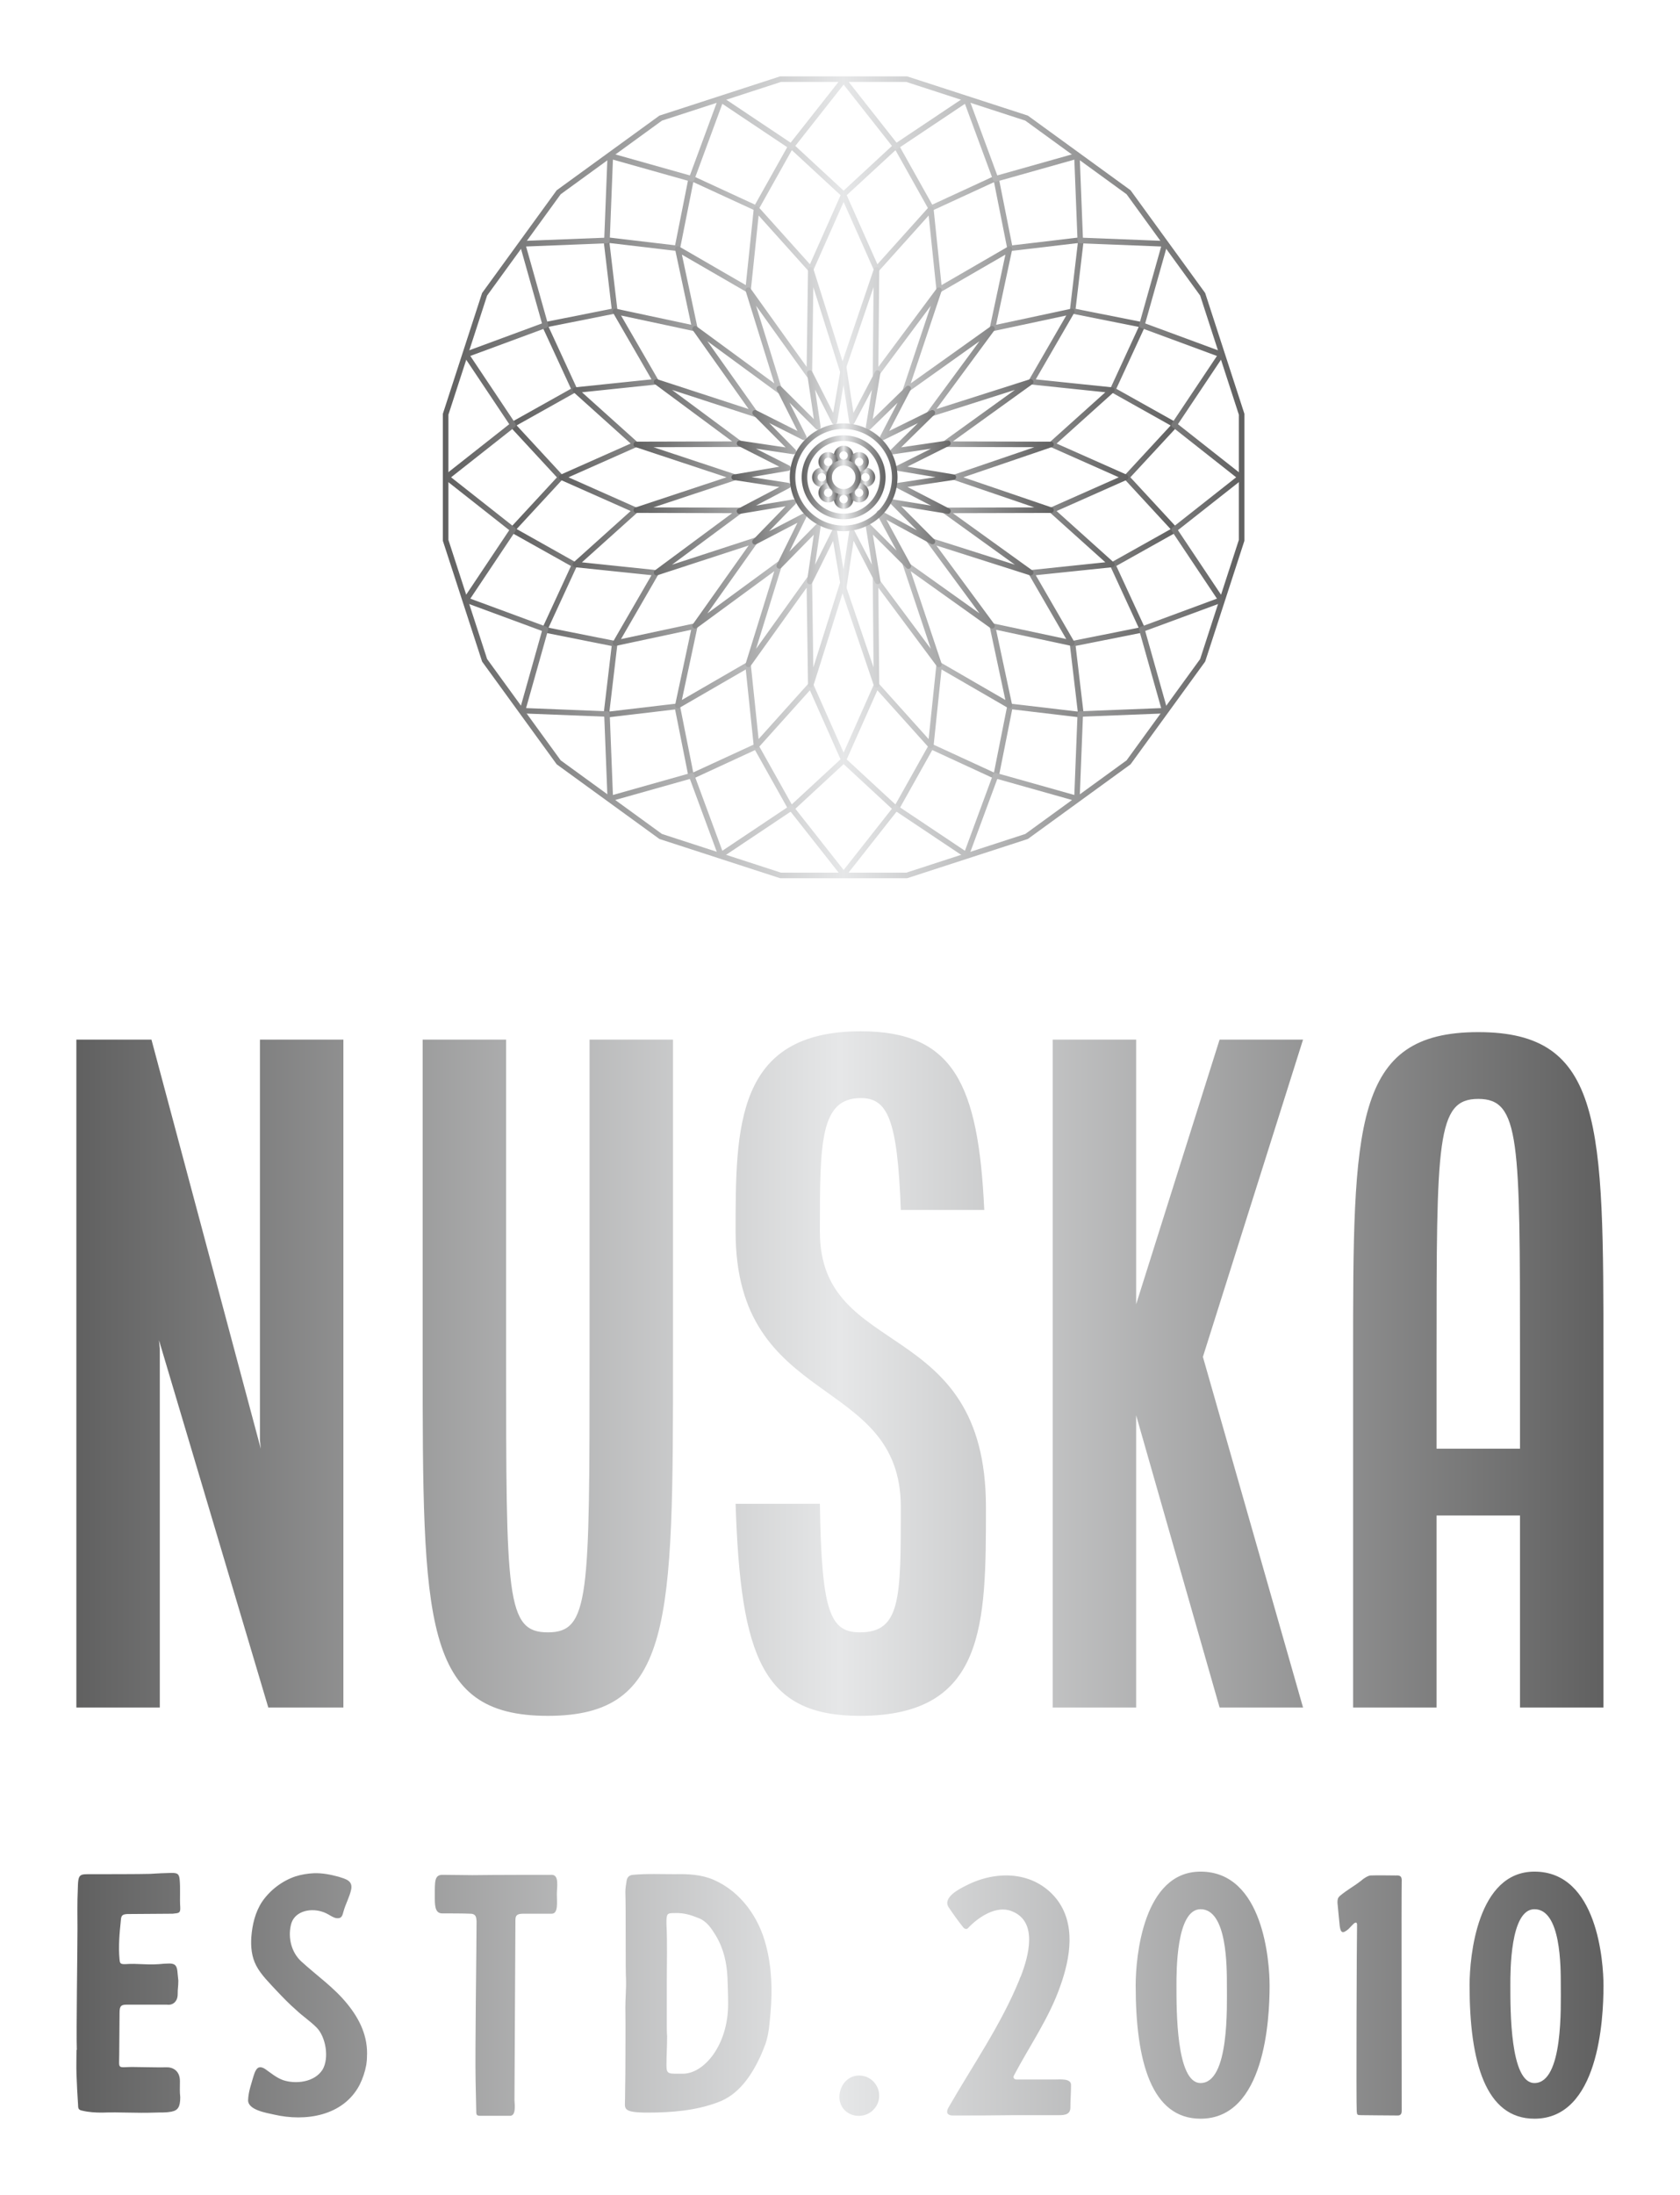 
        <svg xmlns="http://www.w3.org/2000/svg" xmlns:xlink="http://www.w3.org/1999/xlink" version="1.1" width="2468.711" 
        height="3224.428" viewBox="0 0 2468.711 3224.428">
			
			<g transform="scale(11.221) translate(10, 10)">
				<defs id="SvgjsDefs1078"><linearGradient id="SvgjsLinearGradient1085"><stop id="SvgjsStop1086" stop-color="#616161" offset="0"></stop><stop id="SvgjsStop1087" stop-color="#e6e7e8" offset="0.5"></stop><stop id="SvgjsStop1088" stop-color="#616161" offset="1"></stop></linearGradient><linearGradient id="SvgjsLinearGradient1089"><stop id="SvgjsStop1090" stop-color="#616161" offset="0"></stop><stop id="SvgjsStop1091" stop-color="#e6e7e8" offset="0.5"></stop><stop id="SvgjsStop1092" stop-color="#616161" offset="1"></stop></linearGradient><linearGradient id="SvgjsLinearGradient1093"><stop id="SvgjsStop1094" stop-color="#616161" offset="0"></stop><stop id="SvgjsStop1095" stop-color="#e6e7e8" offset="0.5"></stop><stop id="SvgjsStop1096" stop-color="#616161" offset="1"></stop></linearGradient></defs><g id="SvgjsG1079" featureKey="symbolFeature-0" transform="matrix(1.455,0,0,1.455,35.732,-12.268)" fill="url(#SvgjsLinearGradient1085)"><title xmlns="http://www.w3.org/2000/svg">geom</title><path xmlns="http://www.w3.org/2000/svg" d="M50.173,80.571H38.827a.243.243,0,0,1-.077-.012L27.958,77.052a.255.255,0,0,1-.07-.036l-9.18-6.669a.246.246,0,0,1-.055-.055l-6.669-9.18a.255.255,0,0,1-.036-.07L8.441,50.25a.243.243,0,0,1-.012-.077V38.827a.243.243,0,0,1,.012-.077l3.506-10.792a.255.255,0,0,1,.036-.07l6.669-9.18a.246.246,0,0,1,.055-.055l9.18-6.669a.255.255,0,0,1,.07-.036L38.75,8.441a.243.243,0,0,1,.077-.012H50.173a.243.243,0,0,1,.077.012l10.792,3.506a.255.255,0,0,1,.07.036l9.18,6.669a.246.246,0,0,1,.055.055l6.669,9.18a.255.255,0,0,1,.036.07L80.559,38.75a.243.243,0,0,1,.012.077V50.173a.243.243,0,0,1-.012.077L77.052,61.042a.255.255,0,0,1-.036.07l-6.669,9.18a.246.246,0,0,1-.055.055l-9.18,6.669a.255.255,0,0,1-.07.036L50.25,80.559A.243.243,0,0,1,50.173,80.571Zm-11.307-.5H50.134L60.85,76.589l9.116-6.623,6.623-9.116,3.482-10.716V38.866L76.589,28.15l-6.623-9.116L60.85,12.411,50.134,8.929H38.866L28.15,12.411l-9.116,6.623L12.411,28.15,8.929,38.866V50.134L12.411,60.85l6.623,9.116,9.116,6.623Z"></path><path xmlns="http://www.w3.org/2000/svg" d="M49.225,74.583a.251.251,0,0,1-.17-.066L44.5,70.306l-4.555,4.21a.256.256,0,0,1-.209.063.251.251,0,0,1-.179-.125l-3.031-5.412-5.634,2.6a.254.254,0,0,1-.218,0,.248.248,0,0,1-.132-.174l-1.211-6.083-6.16.728a.246.246,0,0,1-.206-.071.249.249,0,0,1-.071-.206l.728-6.16-6.083-1.211a.25.25,0,0,1-.178-.35l2.6-5.634-5.412-3.031a.25.25,0,0,1-.062-.388l4.21-4.555-4.21-4.555a.25.25,0,0,1,.062-.388l5.412-3.031-2.6-5.634a.25.25,0,0,1,.178-.35l6.083-1.211-.728-6.16a.249.249,0,0,1,.071-.206.234.234,0,0,1,.206-.071l6.16.728,1.211-6.083a.248.248,0,0,1,.132-.174.254.254,0,0,1,.218,0l5.634,2.6,3.031-5.412a.25.25,0,0,1,.388-.062l4.555,4.21,4.555-4.21a.25.25,0,0,1,.388.062l3.031,5.412,5.634-2.6a.25.25,0,0,1,.35.178l1.211,6.083,6.16-.728a.238.238,0,0,1,.206.071.249.249,0,0,1,.071.206l-.728,6.16,6.083,1.211a.25.25,0,0,1,.178.35l-2.6,5.634,5.412,3.031a.25.25,0,0,1,.062.388L70.306,44.5l4.21,4.555a.25.25,0,0,1-.062.388l-5.412,3.031,2.6,5.634a.25.25,0,0,1-.178.35l-6.083,1.211.728,6.16a.249.249,0,0,1-.071.206.252.252,0,0,1-.206.071l-6.16-.728-1.211,6.083a.25.25,0,0,1-.35.178l-5.634-2.6-3.031,5.412a.251.251,0,0,1-.179.125ZM44.5,69.716a.25.25,0,0,1,.17.066l4.492,4.152L52.151,68.6a.249.249,0,0,1,.323-.1l5.556,2.56,1.194-6a.252.252,0,0,1,.274-.2l6.074.718L64.854,59.5a.249.249,0,0,1,.2-.274l6-1.194-2.56-5.556a.25.25,0,0,1,.1-.323l5.336-2.989L69.782,44.67a.251.251,0,0,1,0-.34l4.152-4.492L68.6,36.849a.25.25,0,0,1-.1-.323l2.56-5.556-6-1.194a.249.249,0,0,1-.2-.274l.718-6.074-6.074.718a.252.252,0,0,1-.274-.2l-1.194-6-5.556,2.56a.251.251,0,0,1-.323-.1l-2.989-5.336L44.67,19.218a.25.25,0,0,1-.34,0l-4.492-4.152L36.849,20.4a.253.253,0,0,1-.323.1l-5.556-2.56-1.194,6a.248.248,0,0,1-.274.2l-6.074-.718.718,6.074a.249.249,0,0,1-.2.274l-6,1.194,2.56,5.556a.25.25,0,0,1-.1.323l-5.336,2.989,4.152,4.492a.251.251,0,0,1,0,.34l-4.152,4.492L20.4,52.151a.25.25,0,0,1,.1.323l-2.56,5.556,6,1.194a.249.249,0,0,1,.2.274l-.718,6.074,6.074-.718a.249.249,0,0,1,.274.2l1.194,6,5.556-2.56a.25.25,0,0,1,.323.1l2.989,5.336,4.492-4.152A.25.25,0,0,1,44.5,69.716Z"></path><path xmlns="http://www.w3.org/2000/svg" d="M44.5,80.483a.25.25,0,0,1-.2-.1l-4.57-5.8-6.138,4.1a.254.254,0,0,1-.216.03.251.251,0,0,1-.157-.151l-2.556-6.924-7.1,2a.247.247,0,0,1-.215-.039.251.251,0,0,1-.1-.192l-.291-7.375-7.375-.291a.251.251,0,0,1-.231-.318l2-7.1-6.924-2.556a.25.25,0,0,1-.122-.373l4.1-6.138-5.8-4.57a.25.25,0,0,1,0-.393l5.8-4.57-4.1-6.138a.25.25,0,0,1,.122-.373l6.924-2.556-2-7.1a.251.251,0,0,1,.231-.318l7.375-.291.291-7.375a.251.251,0,0,1,.1-.192.247.247,0,0,1,.215-.039l7.1,2,2.556-6.924a.251.251,0,0,1,.157-.151.244.244,0,0,1,.216.03l6.138,4.1,4.57-5.8a.259.259,0,0,1,.393,0l4.57,5.8,6.138-4.1a.244.244,0,0,1,.216-.03.251.251,0,0,1,.157.151l2.556,6.924,7.1-2a.248.248,0,0,1,.215.039.251.251,0,0,1,.1.192l.291,7.375,7.375.291a.251.251,0,0,1,.231.318l-2,7.1,6.924,2.556a.25.25,0,0,1,.122.373l-4.1,6.138,5.8,4.57a.25.25,0,0,1,0,.393l-5.8,4.57,4.1,6.138a.25.25,0,0,1-.122.373l-6.924,2.556,2,7.1a.251.251,0,0,1-.231.318l-7.375.291-.291,7.375a.251.251,0,0,1-.1.192.248.248,0,0,1-.215.039l-7.1-2-2.556,6.924a.25.25,0,0,1-.373.122l-6.138-4.1-4.57,5.8A.25.25,0,0,1,44.5,80.483Zm-4.713-6.477a.249.249,0,0,1,.2.1L44.5,79.83,49.017,74.1a.249.249,0,0,1,.335-.053L55.417,78.1l2.526-6.844a.25.25,0,0,1,.3-.154l7.021,1.979.287-7.289a.251.251,0,0,1,.24-.24l7.289-.287L71.1,58.246a.25.25,0,0,1,.154-.3L78.1,55.417l-4.053-6.066a.25.25,0,0,1,.053-.335L79.83,44.5,74.1,39.983a.25.25,0,0,1-.053-.335L78.1,33.583l-6.844-2.526a.25.25,0,0,1-.154-.3l1.979-7.021-7.289-.287a.251.251,0,0,1-.24-.24l-.287-7.289L58.246,17.9a.25.25,0,0,1-.3-.154L55.417,10.9l-6.066,4.053a.249.249,0,0,1-.335-.053L44.5,9.17,39.983,14.9a.251.251,0,0,1-.335.053L33.583,10.9l-2.526,6.844a.25.25,0,0,1-.3.154l-7.021-1.979-.287,7.289a.251.251,0,0,1-.24.24l-7.289.287L17.9,30.754a.25.25,0,0,1-.154.3L10.9,33.583l4.053,6.066a.25.25,0,0,1-.053.335L9.17,44.5,14.9,49.017a.25.25,0,0,1,.053.335L10.9,55.417l6.844,2.526a.25.25,0,0,1,.154.3l-1.979,7.021,7.289.287a.251.251,0,0,1,.24.24l.287,7.289L30.754,71.1a.25.25,0,0,1,.3.154L33.583,78.1l6.066-4.053A.249.249,0,0,1,39.787,74.006Z"></path><path xmlns="http://www.w3.org/2000/svg" d="M44.5,70.131a.25.25,0,0,1-.229-.148l-2.807-6.32-4.622,5.143a.253.253,0,0,1-.263.071.25.25,0,0,1-.171-.212l-.716-6.877L29.706,65.25a.247.247,0,0,1-.272-.014.25.25,0,0,1-.1-.254l1.444-6.763-6.763,1.444a.25.25,0,0,1-.269-.37l3.463-5.986-6.877-.716a.25.25,0,0,1-.141-.435l5.143-4.622-6.32-2.807a.25.25,0,0,1,0-.457l6.32-2.807-5.143-4.622a.25.25,0,0,1,.141-.435l6.877-.716L23.75,29.706a.249.249,0,0,1,.014-.272.255.255,0,0,1,.254-.1l6.763,1.444-1.444-6.763a.25.25,0,0,1,.1-.254.247.247,0,0,1,.272-.014l5.986,3.463.716-6.877a.25.25,0,0,1,.435-.141l4.622,5.143,2.807-6.32a.26.26,0,0,1,.457,0l2.807,6.32,4.622-5.143a.246.246,0,0,1,.263-.071.25.25,0,0,1,.171.212l.716,6.877,5.986-3.463a.25.25,0,0,1,.37.269l-1.444,6.763,6.763-1.444a.25.25,0,0,1,.269.37l-3.463,5.986,6.877.716a.25.25,0,0,1,.141.435l-5.143,4.622,6.32,2.807a.25.25,0,0,1,0,.457l-6.32,2.807,5.143,4.622a.25.25,0,0,1-.141.435l-6.877.716,3.463,5.986a.25.25,0,0,1-.269.37l-6.763-1.444,1.444,6.763a.25.25,0,0,1-.37.269l-5.986-3.463-.716,6.877a.25.25,0,0,1-.435.141l-4.622-5.143-2.807,6.32A.25.25,0,0,1,44.5,70.131Zm-2.963-7.172.039,0a.251.251,0,0,1,.189.146L44.5,69.266l2.735-6.158a.251.251,0,0,1,.189-.146.257.257,0,0,1,.225.08l4.5,5.011.7-6.7a.249.249,0,0,1,.135-.2.245.245,0,0,1,.238.006l5.833,3.374-1.408-6.589a.25.25,0,0,1,.3-.3l6.589,1.408-3.374-5.833a.25.25,0,0,1,.19-.374l6.7-.7-5.011-4.5a.25.25,0,0,1,.065-.415L69.266,44.5l-6.158-2.735a.25.25,0,0,1-.065-.415l5.011-4.5-6.7-.7a.25.25,0,0,1-.19-.374l3.374-5.833-6.589,1.408a.254.254,0,0,1-.229-.068.25.25,0,0,1-.068-.229l1.408-6.589-5.833,3.374a.25.25,0,0,1-.374-.19l-.7-6.7-4.5,5.011a.25.25,0,0,1-.415-.065L44.5,19.734l-2.735,6.158a.25.25,0,0,1-.415.065l-4.5-5.011-.7,6.7a.249.249,0,0,1-.135.2.253.253,0,0,1-.238-.006l-5.833-3.374,1.408,6.589a.25.25,0,0,1-.068.229.256.256,0,0,1-.229.068l-6.589-1.408,3.374,5.833a.25.25,0,0,1-.19.374l-6.7.7,5.011,4.5a.25.25,0,0,1-.065.415L19.734,44.5l6.158,2.735a.25.25,0,0,1,.065.415l-5.011,4.5,6.7.7a.25.25,0,0,1,.19.374l-3.374,5.833,6.589-1.408a.253.253,0,0,1,.229.068.25.25,0,0,1,.068.229l-1.408,6.589,5.833-3.374a.25.25,0,0,1,.374.19l.7,6.7,4.5-5.011A.25.25,0,0,1,41.537,62.959Z"></path><path xmlns="http://www.w3.org/2000/svg" d="M47.456,63.41a.251.251,0,0,1-.237-.169l-2.819-8.3-2.617,8.293a.25.25,0,0,1-.488-.072l-.122-8.733-5.047,7.048a.25.25,0,0,1-.442-.22l2.578-8.312-6.974,5.113a.25.25,0,0,1-.352-.346l5.016-7.077-8.208,2.677a.25.25,0,0,1-.227-.438l6.952-5.15-8.63-.021a.25.25,0,0,1-.078-.487l8.2-2.718-8.2-2.718a.25.25,0,0,1,.078-.487l8.63-.021-6.952-5.15a.25.25,0,0,1,.227-.438l8.208,2.677-5.016-7.077a.25.25,0,0,1,.352-.346l6.974,5.113-2.578-8.312a.25.25,0,0,1,.442-.22l5.047,7.048.122-8.733a.25.25,0,0,1,.488-.072L44.4,34.058l2.819-8.3a.245.245,0,0,1,.279-.166.25.25,0,0,1,.208.249l-.08,8.727,5.25-7.052a.25.25,0,0,1,.438.229l-2.777,8.307,7.177-5.115a.25.25,0,0,1,.346.352l-5.213,7.073,8.411-2.678a.25.25,0,0,1,.222.441L54.33,41.273l8.831.021a.25.25,0,0,1,.08.487L55.274,44.5l7.967,2.719a.25.25,0,0,1-.08.487l-8.831.021,7.149,5.147a.25.25,0,0,1-.222.441l-8.411-2.678,5.213,7.073a.25.25,0,0,1-.346.352l-7.177-5.115,2.777,8.307a.25.25,0,0,1-.438.229l-5.25-7.052.08,8.727a.249.249,0,0,1-.25.252Zm-3.065-9.521a.25.25,0,0,1,.237.169l2.564,7.547-.072-7.936a.25.25,0,0,1,.451-.152l4.775,6.414-2.526-7.554a.25.25,0,0,1,.382-.283l6.527,4.652-4.741-6.432a.25.25,0,0,1,.277-.387l7.649,2.436-6.5-4.681a.25.25,0,0,1,.146-.453l8.107-.02-7.245-2.472a.25.25,0,0,1,0-.474l7.245-2.472-8.107-.02a.25.25,0,0,1-.146-.453l6.5-4.681-7.649,2.436a.25.25,0,0,1-.277-.387l4.741-6.432L50.2,36.906a.25.25,0,0,1-.382-.283l2.526-7.554L47.57,35.482a.25.25,0,0,1-.451-.152l.072-7.936-2.564,7.547a.262.262,0,0,1-.24.169.249.249,0,0,1-.235-.175l-2.379-7.542-.111,7.942a.25.25,0,0,1-.453.142L36.62,29.069l2.345,7.559a.25.25,0,0,1-.387.276l-6.342-4.65L36.8,38.69a.25.25,0,0,1-.282.382l-7.464-2.435,6.322,4.684a.25.25,0,0,1-.148.451l-7.848.019,7.455,2.472a.25.25,0,0,1,0,.475l-7.455,2.472,7.848.019a.25.25,0,0,1,.148.451l-6.322,4.684,7.464-2.435a.248.248,0,0,1,.279.089.251.251,0,0,1,0,.293l-4.562,6.436,6.342-4.65a.25.25,0,0,1,.387.276L36.62,59.931l4.589-6.409a.25.25,0,0,1,.453.142l.111,7.942,2.379-7.542A.278.278,0,0,1,44.391,53.889Z"></path><path xmlns="http://www.w3.org/2000/svg" d="M44.5,54.606a.25.25,0,0,1-.247-.208l-.7-4.172-1.876,3.76a.25.25,0,0,1-.471-.148l.612-4.176-2.934,2.987a.25.25,0,0,1-.4-.286l1.86-3.774-3.7,1.926a.25.25,0,0,1-.294-.4l2.923-3.006-4.1.679a.245.245,0,0,1-.278-.167.25.25,0,0,1,.12-.3l3.7-1.947-4.1-.631a.25.25,0,0,1,0-.494l4.1-.7-3.693-1.877a.25.25,0,0,1,.15-.47l4.107.611-2.921-2.936a.25.25,0,0,1,.29-.4l3.7,1.86-1.86-3.7a.25.25,0,0,1,.4-.29l2.936,2.921-.611-4.107a.25.25,0,0,1,.47-.15l1.877,3.693.7-4.1a.25.25,0,0,1,.494,0l.631,4.1,1.947-3.7a.25.25,0,0,1,.468.158l-.679,4.1,3.006-2.923a.25.25,0,0,1,.4.294l-1.926,3.7,3.774-1.86a.25.25,0,0,1,.286.4l-2.987,2.934,4.176-.612a.25.25,0,0,1,.148.471l-3.76,1.876,4.172.7a.25.25,0,0,1,0,.494l-4.168.631,3.763,1.946a.25.25,0,0,1,.123.3.246.246,0,0,1-.277.168l-4.172-.679,2.989,3a.25.25,0,0,1,.023.326.248.248,0,0,1-.319.07l-4.022-2.181,2.181,4.022a.25.25,0,0,1-.4.3l-3-2.989.679,4.172a.25.25,0,0,1-.469.155l-1.946-3.763-.631,4.168A.244.244,0,0,1,44.5,54.606Zm-.827-5.43.037,0a.25.25,0,0,1,.209.206l.567,3.384L45,49.389a.25.25,0,0,1,.207-.209.245.245,0,0,1,.263.132l1.579,3.053L46.5,48.98a.25.25,0,0,1,.423-.217l2.341,2.33-1.77-3.263a.25.25,0,0,1,.339-.339l3.263,1.77-2.33-2.341a.25.25,0,0,1,.217-.423l3.384.551-3.053-1.579A.25.25,0,0,1,49.389,45l3.38-.512-3.384-.567a.25.25,0,0,1-.07-.47l3.05-1.522-3.388.5a.253.253,0,0,1-.26-.136.25.25,0,0,1,.049-.29l2.423-2.379-3.062,1.509a.25.25,0,0,1-.332-.339l1.562-3-2.438,2.372a.25.25,0,0,1-.421-.22l.551-3.328-1.58,3A.25.25,0,0,1,45,39.531l-.512-3.325-.567,3.329a.25.25,0,0,1-.209.205.246.246,0,0,1-.26-.134l-1.523-3,.5,3.333a.25.25,0,0,1-.423.214l-2.381-2.37,1.509,3a.25.25,0,0,1-.336.336l-3-1.509L40.157,42a.249.249,0,0,1,.046.289.245.245,0,0,1-.26.134l-3.333-.5,3,1.523a.25.25,0,0,1-.071.469l-3.329.567L39.531,45a.25.25,0,0,1,.079.468l-3,1.58,3.328-.551a.25.25,0,0,1,.22.421l-2.372,2.438,3-1.562a.25.25,0,0,1,.339.332l-1.509,3.062L42,48.765a.247.247,0,0,1,.29-.049.251.251,0,0,1,.136.26l-.5,3.388,1.522-3.05A.25.25,0,0,1,43.673,49.176Z"></path><path xmlns="http://www.w3.org/2000/svg" d="M44.5,49.348A4.848,4.848,0,1,1,49.348,44.5,4.854,4.854,0,0,1,44.5,49.348Zm0-9.2A4.348,4.348,0,1,0,48.848,44.5,4.353,4.353,0,0,0,44.5,40.152Z"></path><path xmlns="http://www.w3.org/2000/svg" d="M44.5,48.274A3.774,3.774,0,1,1,48.274,44.5,3.778,3.778,0,0,1,44.5,48.274Zm0-7.048A3.274,3.274,0,1,0,47.774,44.5,3.278,3.278,0,0,0,44.5,41.226Z"></path><path xmlns="http://www.w3.org/2000/svg" d="M44.5,43.411a.875.875,0,1,1,.875-.875A.876.876,0,0,1,44.5,43.411Zm0-1.25a.375.375,0,1,0,.375.375A.376.376,0,0,0,44.5,42.16Z"></path><path xmlns="http://www.w3.org/2000/svg" d="M44.5,47.34a.875.875,0,1,1,.875-.875A.876.876,0,0,1,44.5,47.34Zm0-1.25a.375.375,0,1,0,.375.375A.376.376,0,0,0,44.5,46.089Z"></path><path xmlns="http://www.w3.org/2000/svg" d="M46.465,45.375a.875.875,0,1,1,.875-.875A.876.876,0,0,1,46.465,45.375Zm0-1.251a.375.375,0,1,0,.375.375A.376.376,0,0,0,46.465,44.125Z"></path><path xmlns="http://www.w3.org/2000/svg" d="M42.535,45.375a.875.875,0,1,1,.875-.875A.876.876,0,0,1,42.535,45.375Zm0-1.251a.375.375,0,1,0,.375.375A.376.376,0,0,0,42.535,44.125Z"></path><path xmlns="http://www.w3.org/2000/svg" d="M45.889,43.985a.875.875,0,1,1,.619-.256A.87.87,0,0,1,45.889,43.985Zm0-1.25a.375.375,0,1,0,.266.11A.374.374,0,0,0,45.889,42.735Z"></path><path xmlns="http://www.w3.org/2000/svg" d="M43.111,46.764a.875.875,0,1,1,.619-.256A.873.873,0,0,1,43.111,46.764Zm0-1.25a.375.375,0,1,0,.265.11A.374.374,0,0,0,43.111,45.514Z"></path><path xmlns="http://www.w3.org/2000/svg" d="M45.889,46.764a.875.875,0,1,1,.619-.256A.872.872,0,0,1,45.889,46.764Zm0-1.25a.375.375,0,1,0,.266.11A.374.374,0,0,0,45.889,45.514Z"></path><path xmlns="http://www.w3.org/2000/svg" d="M43.111,43.985a.875.875,0,1,1,.619-.256A.871.871,0,0,1,43.111,43.985Zm0-1.25a.375.375,0,1,0,.265.11A.374.374,0,0,0,43.111,42.735Z"></path><path xmlns="http://www.w3.org/2000/svg" d="M44.5,46.059A1.559,1.559,0,1,1,45.6,43.4h0a1.559,1.559,0,0,1-1.1,2.662Zm0-2.618a1.059,1.059,0,1,0,.75.31A1.056,1.056,0,0,0,44.5,43.441Z"></path></g><g id="SvgjsG1080" featureKey="nameFeature-0" transform="matrix(2.732,0,0,2.732,-5.464,104.235)" fill="url(#SvgjsLinearGradient1089)"><path d="M2 40 l0 -32 l3.6 0 l5.24 19.6 l-0.04 -0.4 l0 -19.2 l4 0 l0 32 l-3.6 0 l-5.24 -17.6 l0.04 0.4 l0 17.2 l-4 0 z M18.6 23.16 l0 -15.16 l4 0 l0 15.16 c0 11.56 0 13.24 2 13.24 s2 -1.68 2 -13.24 l0 -15.16 l4 0 l0 15.16 c0 12.8 0 17.24 -6 17.24 s-6 -4.44 -6 -17.24 z M33.6 30.24 l4.04 0 c0.08 5.16 0.48 6.16 1.92 6.16 c1.96 0 1.96 -1.64 1.96 -6 c0 -6.4 -7.92 -4.68 -7.92 -13.2 c0 -5 0 -9.6 6 -9.6 c4.44 0 5.64 2.52 5.92 8.56 l-4 0 c-0.16 -4.36 -0.64 -5.36 -1.92 -5.36 c-1.96 0 -1.96 2.16 -1.96 6.4 c0 6.2 7.96 4 7.96 13.2 c0 5.6 0 10 -6.04 10 c-4.64 0 -5.72 -2.76 -5.96 -10.16 z M48.8 40 l0 -32 l4 0 l0 12.68 l4 -12.68 l4 0 l-4.8 15.2 l4.8 16.8 l-4 0 l-4 -14 l0 14 l-4 0 z M63.2 40 l0 -16.8 c0 -11.16 0 -15.56 6 -15.56 s6 4.4 6 15.56 l0 16.8 l-4 0 l0 -9.2 l-4 0 l0 9.2 l-4 0 z M67.2 27.6 l4 0 l0 -4.4 c0 -10.4 0 -12.36 -2 -12.36 s-2 1.96 -2 12.36 l0 4.4 z"></path></g><g id="SvgjsG1081" featureKey="sloganFeature-0" transform="matrix(2.103,0,0,2.103,-2.084,224.905)" fill="url(#SvgjsLinearGradient1093)"><path d="M1.02 15.9 l-0.02 0 c0 0.5 -0.02 1.02 0 1.54 c0.02 0.64 0.06 1.28 0.1 1.92 c0 0.22 0.06 0.28 0.26 0.32 c0.42 0.1 0.82 0.12 1.24 0.12 c1.08 -0.04 2.16 0.04 3.24 0 c0.44 -0.02 0.64 0.02 1.08 -0.06 c0.4 -0.08 0.54 -0.3 0.54 -0.9 c-0.04 -0.38 -0.02 -0.54 -0.02 -1 c0 -0.66 -0.46 -0.88 -0.86 -0.86 c-0.28 0.02 -1.62 -0.02 -2.16 -0.02 c-0.9 0.02 -0.76 0.14 -0.76 -0.8 c0 -0.76 0.02 -1.74 0.02 -2.52 c0 -0.42 0.04 -0.56 0.44 -0.56 l2.5 0 c0.4 0.06 0.68 -0.22 0.68 -0.64 s0.04 -0.44 0.04 -0.86 l-0.06 -0.6 c-0.04 -0.34 -0.16 -0.46 -0.5 -0.46 c-0.22 0 -0.44 0.02 -0.66 0.04 c-0.86 0.06 -1.26 -0.06 -2.1 0 c-0.28 0 -0.32 -0.04 -0.34 -0.3 c-0.08 -0.78 0 -1.64 0.08 -2.42 c0.02 -0.32 0.1 -0.38 0.4 -0.4 l2.82 -0.02 c0.38 -0.04 0.5 -0.02 0.48 -0.4 c-0.04 -0.58 0.02 -1.18 -0.04 -1.76 c-0.04 -0.32 -0.14 -0.38 -0.5 -0.38 c-0.6 0.02 -0.74 0.02 -1.34 0.06 c-0.6 0.02 -3 0.02 -3.58 0.02 c-0.84 0 -0.9 -0.06 -0.92 0.96 c-0.04 0.8 -0.02 1.62 -0.02 2.44 c0 1.4 -0.08 6.42 -0.04 7.54 z M15.766 4.9 c-0.38 0.02 -0.76 0.08 -1.14 0.2 c-0.82 0.28 -1.56 0.84 -2.06 1.56 c-0.44 0.66 -0.62 1.44 -0.68 2.22 c-0.04 0.6 0.02 1.22 0.3 1.76 c0.3 0.58 0.82 1.08 1.26 1.56 c0.4 0.42 0.8 0.84 1.24 1.22 c0.4 0.38 0.86 0.68 1.26 1.08 c0.58 0.58 0.8 1.9 0.38 2.62 c-0.5 0.8 -1.68 0.92 -2.46 0.66 c-0.4 -0.14 -0.76 -0.44 -1.1 -0.68 c-0.2 -0.14 -0.44 -0.2 -0.58 0.04 c-0.08 0.12 -0.12 0.26 -0.16 0.38 c-0.14 0.5 -0.32 0.96 -0.34 1.5 c-0.02 0.62 1.16 0.8 1.6 0.9 c1.96 0.46 4.32 0.1 5.34 -1.84 c0.2 -0.4 0.34 -0.82 0.42 -1.26 c0.02 -0.16 0.04 -0.3 0.04 -0.46 c0.08 -1.28 -0.44 -2.36 -1.22 -3.32 c-0.84 -1.04 -1.9 -1.76 -2.88 -2.66 c-0.6 -0.56 -0.82 -1.44 -0.64 -2.24 c0.18 -0.86 1.16 -1.08 1.9 -0.86 c0.22 0.06 0.4 0.16 0.6 0.28 c0.12 0.06 0.24 0.14 0.4 0.14 c0.28 0.02 0.32 -0.2 0.38 -0.42 c0.14 -0.5 0.38 -0.9 0.48 -1.38 c0.1 -0.54 -0.34 -0.64 -0.78 -0.78 c-0.52 -0.14 -1.02 -0.24 -1.56 -0.22 z M25.852 17.82 c0.02 0.62 0.02 1.24 0.04 1.86 c0 0.28 0.02 0.32 0.3 0.32 l1.8 0 c0.38 0 0.3 -0.64 0.28 -0.98 l0.06 -11.2 c0 -0.3 0.1 -0.4 0.5 -0.4 l1.76 0 c0.42 0 0.32 -0.72 0.32 -1.22 c0 -0.44 0.16 -1.2 -0.32 -1.2 c-0.34 0 -3.6 0 -4.94 0.02 c-0.66 0 -1.2 -0.02 -1.86 -0.02 c-0.5 0 -0.48 0.4 -0.48 1.28 c0 0.56 -0.02 1.12 0.46 1.12 c0.28 0 1.42 0 1.74 0.02 c0.2 0 0.34 0.06 0.38 0.28 c0 0.06 0.02 0.12 0.02 0.18 c0 1.44 -0.1 8.14 -0.06 9.94 z M43.578 16.32 c0.12 -0.26 0.22 -0.52 0.32 -0.78 c0.22 -0.64 0.26 -1.3 0.32 -1.96 c0.12 -1.4 0.08 -2.82 -0.28 -4.18 c-0.44 -1.74 -1.56 -3.34 -3.24 -4.08 c-0.76 -0.34 -1.62 -0.38 -2.44 -0.36 c-0.86 0 -1.74 -0.04 -2.6 0.04 c-0.24 0.02 -0.36 0.14 -0.4 0.36 c-0.04 0.24 -0.08 0.48 -0.08 0.7 c0.04 1.22 0 4.84 0.04 5.44 c0.02 0.54 -0.04 1.2 -0.04 1.74 c0.02 1.34 0 2.7 0 4.04 c0 0.56 -0.02 1.1 -0.02 1.66 c0 0.6 -0.22 0.86 1.42 0.86 c1.46 0 2.98 -0.12 4.36 -0.64 c1.28 -0.46 2.08 -1.64 2.64 -2.84 z M37.758 14.24 l0 -2.4 c0 -1.52 0.04 -2.5 -0.02 -3.78 l0 -0.24 c0.02 -0.42 0.08 -0.44 0.52 -0.44 c0.58 -0.02 1 0.12 1.5 0.32 s0.78 0.64 1.04 1.06 c0.5 0.82 0.7 1.72 0.74 2.66 c0.02 0.54 0.04 1.08 0.04 1.62 c0 2.56 -1.5 4.34 -2.82 4.34 c-0.88 0 -1.02 0.06 -1.02 -0.52 c0 -0.6 0.04 -1.2 0.04 -1.8 c-0.02 -0.26 -0.02 -0.54 -0.02 -0.82 z M50.984 18.74 c0 -0.62 -0.48 -1.18 -1.12 -1.24 c-1.36 -0.14 -1.9 1.86 -0.66 2.4 c0.5 0.22 1.12 0.08 1.46 -0.32 c0.22 -0.24 0.32 -0.54 0.32 -0.84 z M59.33 19.96 l2.68 0 c0.36 0 0.86 0.04 0.88 -0.44 c0 -0.48 0.04 -0.96 0.04 -1.44 c0 -0.42 -0.66 -0.34 -1.04 -0.34 l-2.34 0 c-0.16 0 -0.24 -0.1 -0.18 -0.24 c0.98 -1.86 2.2 -3.58 2.9 -5.6 c0.62 -1.74 0.98 -3.86 -0.26 -5.42 c-1.4 -1.72 -3.72 -1.78 -5.6 -0.82 c-0.4 0.2 -1.5 0.74 -1.1 1.36 c0.28 0.42 0.6 0.86 0.9 1.24 c0.08 0.1 0.22 0.16 0.3 0.06 c0.64 -0.68 1.76 -1.44 2.72 -1.06 c1.68 0.64 1.04 2.84 0.58 4.04 c-0.04 0.08 -0.08 0.16 -0.1 0.24 c-1.14 2.8 -2.94 5.38 -4.42 7.96 c-0.16 0.3 -0.06 0.48 0.28 0.48 c1.3 0 2.44 0 3.76 -0.02 z M75.296 11.9 c0 -1.44 -0.36 -7.1 -4.3 -7.1 c-3.56 0 -4.04 5.28 -4.04 7.08 c0 4.78 1 8.3 4.04 8.3 c4 0 4.3 -6.16 4.3 -8.28 z M72.636 11.88 c0 1.3 0.16 6.08 -1.64 6.08 c-1.52 0 -1.5 -4.56 -1.5 -6.08 c0 -0.84 -0.02 -4.74 1.5 -4.74 c1.66 0 1.64 3.6 1.64 4.74 z M80.742 8.08 c-0.02 0.72 -0.06 11.26 -0.02 11.64 c0.02 0.22 0.02 0.24 0.3 0.24 s1.54 0.02 2.24 0.02 c0.08 0 0.26 0 0.26 -0.28 c0 -1.94 -0.02 -13.68 0 -14.26 c0.02 -0.32 -0.06 -0.42 -0.36 -0.4 c-0.58 0 -1 -0.02 -1.58 0 c-0.14 0 -0.46 0.2 -0.58 0.32 c-0.54 0.42 -0.78 0.5 -1.34 0.96 c-0.12 0.12 -0.14 0.2 -0.14 0.42 c0.04 0.5 0.1 0.98 0.14 1.44 c0.06 0.44 0.18 0.5 0.54 0.2 c0.06 -0.06 0.32 -0.34 0.38 -0.38 c0.04 -0.02 0.1 -0.04 0.12 -0.02 s0.04 0.08 0.04 0.1 z M96.088 11.9 c0 -1.44 -0.36 -7.1 -4.3 -7.1 c-3.56 0 -4.04 5.28 -4.04 7.08 c0 4.78 1 8.3 4.04 8.3 c4 0 4.3 -6.16 4.3 -8.28 z M93.428 11.88 c0 1.3 0.16 6.08 -1.64 6.08 c-1.52 0 -1.5 -4.56 -1.5 -6.08 c0 -0.84 -0.02 -4.74 1.5 -4.74 c1.66 0 1.64 3.6 1.64 4.74 z"></path></g>
			</g>
		</svg>
	
